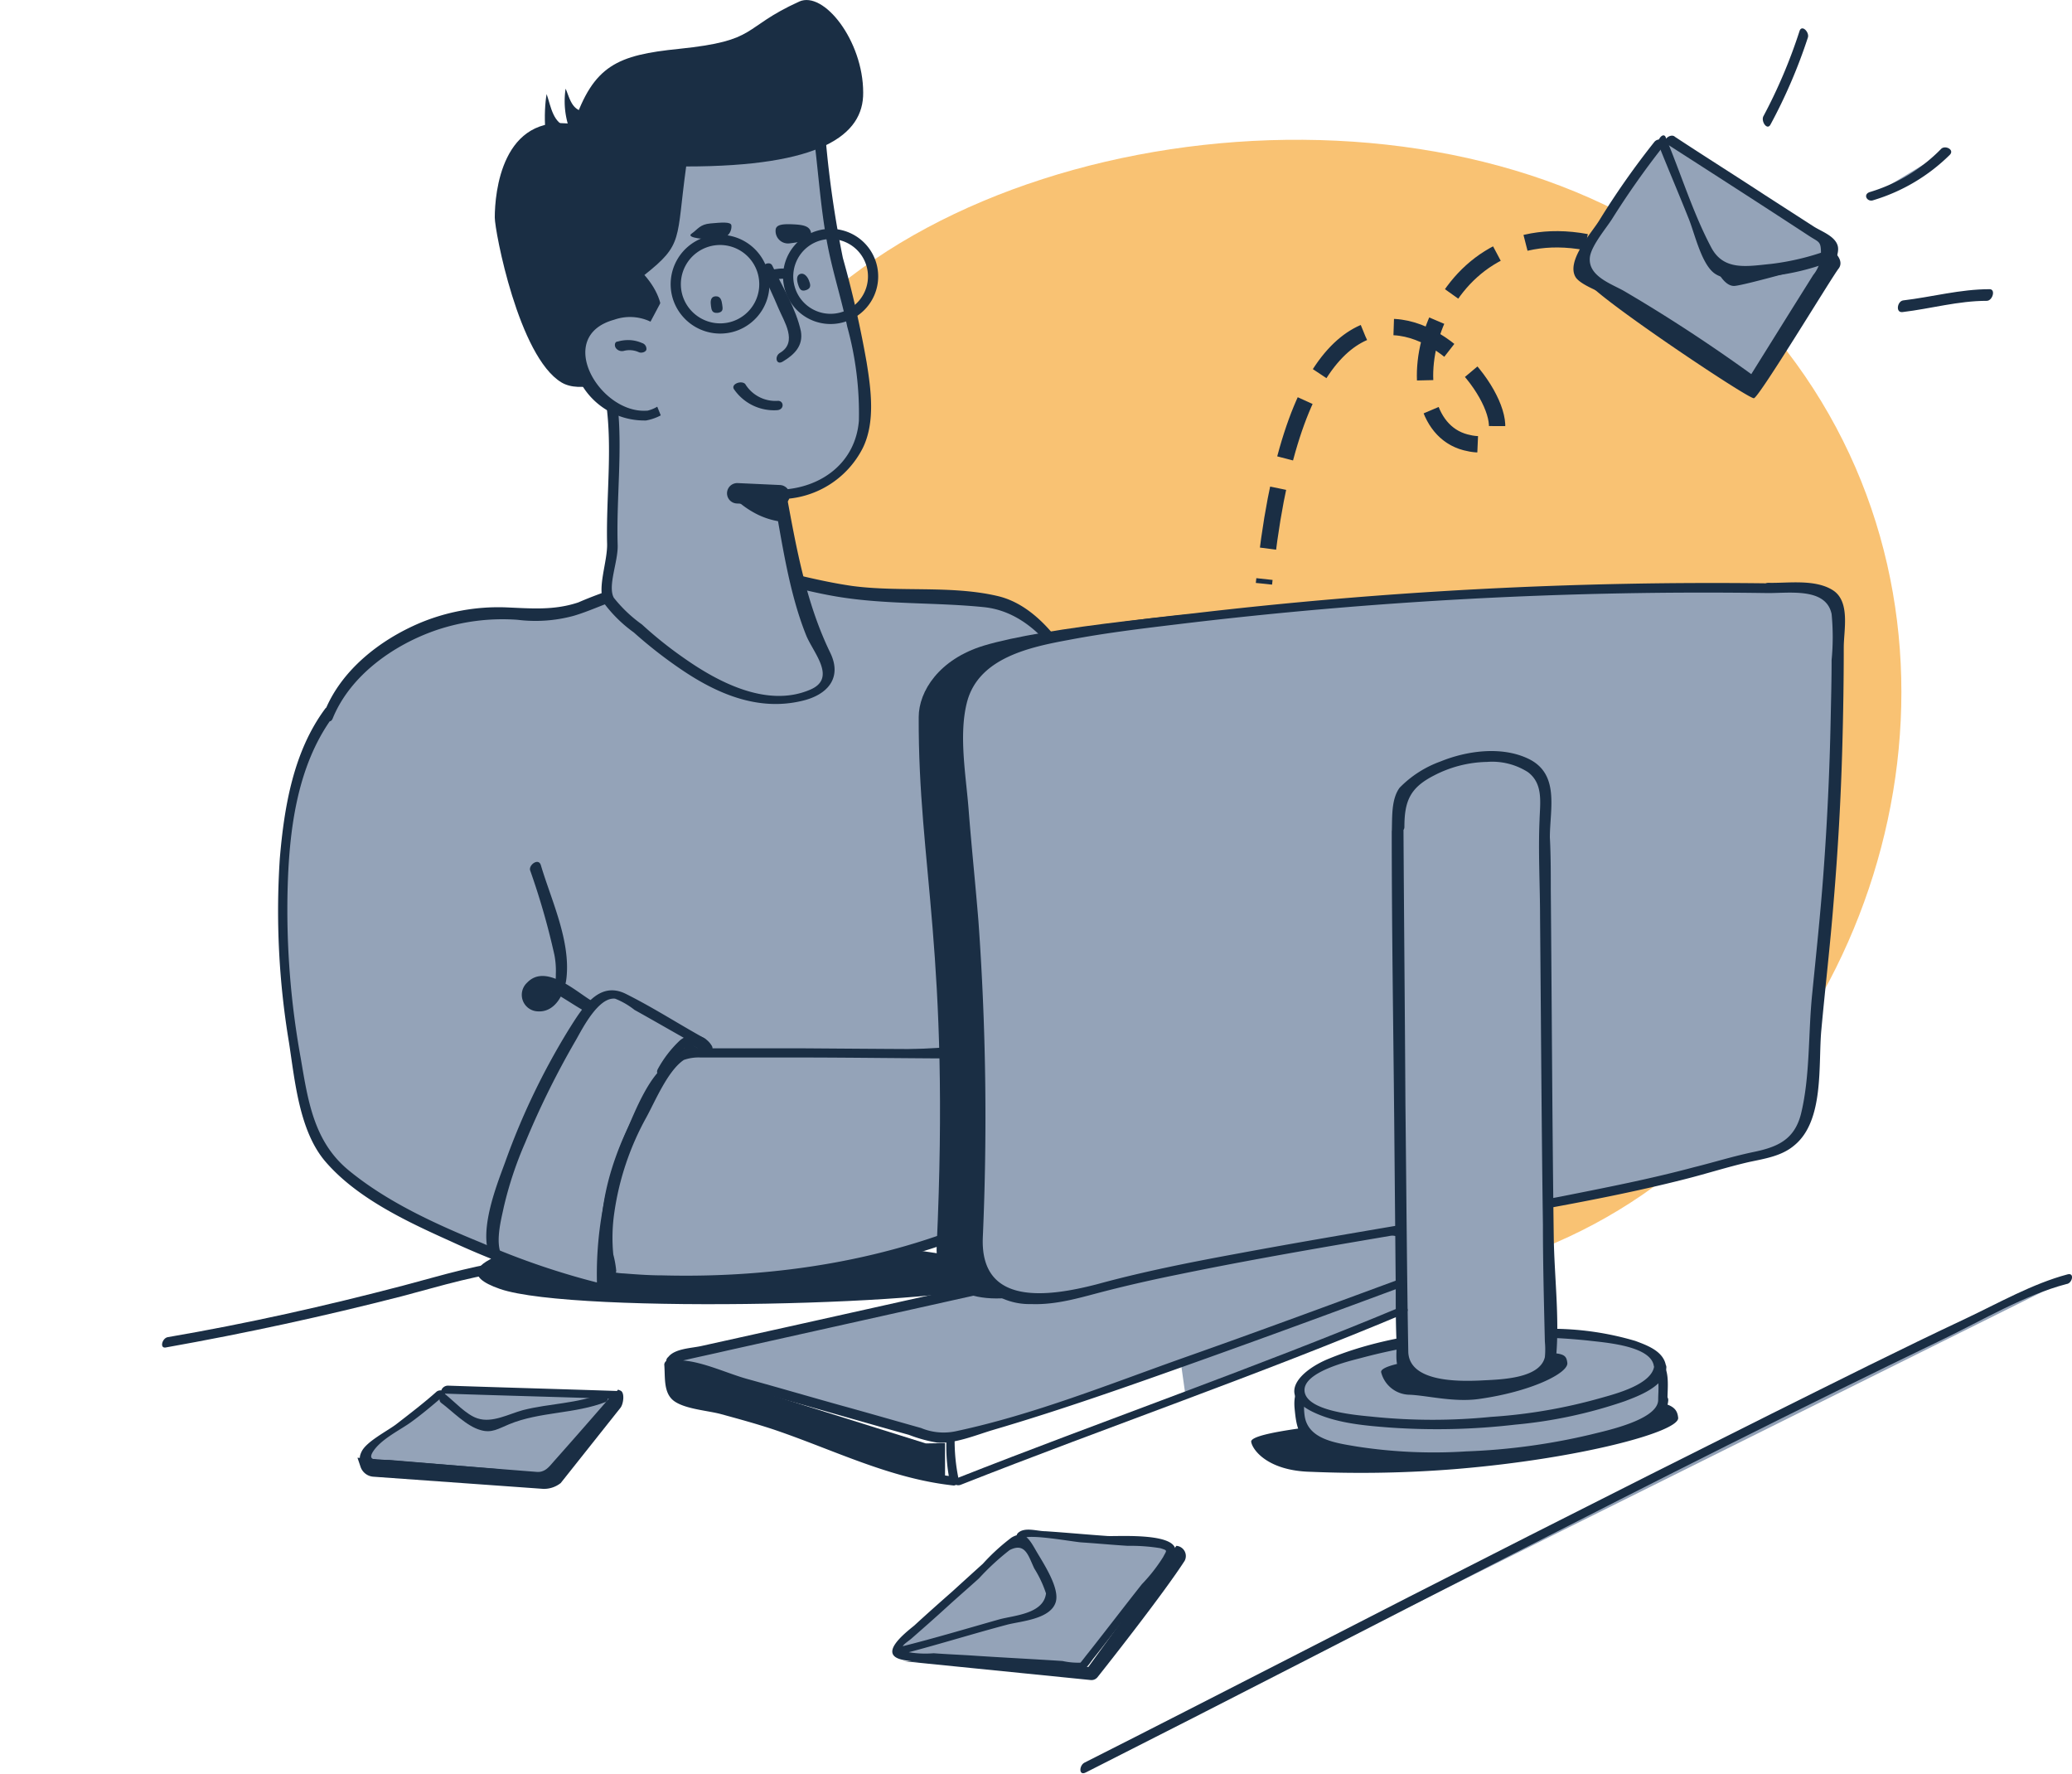 <svg xmlns="http://www.w3.org/2000/svg" width="71.61mm" height="61.29mm" viewBox="0 0 202.98 173.72">
	<path d="M81.14,28.87C104,9.16,151.65,7.05,173.11,32s15.11,61.9-7.79,81.61S106.47,129.06,85,104.13,58.25,48.58,81.14,28.87Z" style="fill: #f9c273" />
	<path d="M115.67,133.39l21.19-7.62.48,2.86-21.2,8.09Z" style="fill: #94a3b8" />
	<path d="M146.15,122.43C125.62,130,98.09,140.34,92,141l-26-7.38a.3.3,0,0,1,0-.57l63-14Z" style="fill: #94a3b8" />
	<path d="M146.06,122C136,125.67,126,129.44,115.9,133c-7.24,2.57-14.57,5.52-22.1,7.14a5.76,5.76,0,0,1-3.57-.28c-2.57-.72-5.19-1.48-7.77-2.19-3.09-.86-6.19-1.77-9.28-2.62-1.91-.53-4.29-1.67-6.34-1.81-1-.05-1,.28.1,0,1.42-.33,2.81-.62,4.23-.95l15.39-3.43c12-2.67,23.87-5.33,35.82-8,1.76-.38,3.53-.81,5.29-1.19a4.64,4.64,0,0,1,1.14-.24c.15,0,.34,0-.09,0a4.06,4.06,0,0,1,.76.14c5.43,1.19,10.91,2.19,16.34,3.24.52.1,1.28-.81.62-1l-7.86-1.57c-3-.57-6.05-1.62-9.05-1.81a9.13,9.13,0,0,0-2.24.33c-2.19.48-4.38,1-6.53,1.48l-43.58,9.71-8.39,1.86c-1,.24-2.66.24-3.33,1.1a.5.5,0,0,0-.14.62c.52.71,1.66.81,2.47,1,2.15.62,4.29,1.24,6.43,1.81,5,1.38,9.86,2.81,14.82,4.19a14.13,14.13,0,0,0,2.76.76c1.72.14,3.86-.76,5.48-1.24,6.81-2,13.53-4.38,20.2-6.76,9.62-3.43,19.19-7,28.81-10.58C146.87,122.62,146.77,121.72,146.06,122Z" style="fill: #1a2e44" />
	<path d="M51.07,123.91c-6.38.38-13,3.81-34.67,7.57Z" style="fill: #94a3b8" />
	<path d="M51.12,123.39c-3.95.28-7.81,1.52-11.62,2.52-7.62,2-15.29,3.72-23.06,5.05-.57.09-.85,1.19-.14,1q11.64-2.07,23.05-5c3.82-1,7.67-2.24,11.63-2.53C51.55,124.39,51.88,123.34,51.12,123.39Z" style="fill: #1a2e44" />
	<path d="M202.46,125.34c-6.19,1.57-74.17,36.72-96.18,47.82Z" style="fill: #94a3b8" />
	<path d="M202.55,124.81c-3.43.91-6.76,2.81-10,4.34-6.39,3-12.72,6.19-19.06,9.34q-23.72,11.85-47.35,24c-6.62,3.38-13.29,6.81-19.91,10.15-.52.28-.57,1.33.15.95,28-14.15,55.73-28.82,84-42.44,3.85-1.86,7.9-4.29,12.05-5.39C203,125.72,203.27,124.62,202.55,124.81Z" style="fill: #1a2e44" />
	<path d="M88.37,122.29s11.91,1.19,9.29,3.33-41.35,3.15-48.68.62,5.9-4.95,5.9-4.95l4.48,3.43C70.51,125,78.32,123.72,88.37,122.29Z" style="fill: #1a2e44" />
	<path d="M178.92,24.31c.57,0,1.86,1.15,1.19,2S172.35,38.89,171.82,39,155.34,28.41,155.48,27.5a2.33,2.33,0,0,1,2.15-2.9C164.49,23.6,178.92,24.31,178.92,24.31Z" style="fill: #1a2e44" />
	<path d="M163.73,13.69c5.05,3.29,10.09,6.53,15.19,9.81a1.49,1.49,0,0,1,.67.67,1.34,1.34,0,0,1-.29,1c-2.52,4-5.05,8.14-7.62,12.19A146,146,0,0,0,155.34,27a1,1,0,0,1-.62-.67,1.59,1.59,0,0,1,.15-.52,75.74,75.74,0,0,1,7.67-11.72" style="fill: #94a3b8" />
	<path d="M163.25,14.07c4.67,3,9.34,6,14,9.05.95.62,1.14.48,1.14,1.71a3.36,3.36,0,0,1-.76,2.1l-2.15,3.43-4.28,6.86a7.21,7.21,0,0,0,.9-.19c-4.19-3.05-8.53-5.91-13-8.53-1.24-.71-3.62-1.47-3.34-3.38.19-1.14,1.62-2.81,2.19-3.72a82.25,82.25,0,0,1,5-7.09c.47-.62-.53-.91-.91-.38a78,78,0,0,0-5.38,7.67c-.76,1.23-3.29,4-2.29,5.57.53.76,2.38,1.38,3.19,1.86,1.38.81,2.77,1.62,4.15,2.47,3.19,2,6.33,4.1,9.38,6.34a.7.7,0,0,0,.91-.19c1.76-2.81,3.47-5.57,5.24-8.39.71-1.09,3.28-3.85,2.76-5.28-.33-.91-1.62-1.34-2.34-1.81l-4.81-3.1c-2.9-1.9-5.86-3.76-8.76-5.67C163.68,13,162.77,13.74,163.25,14.07Z" style="fill: #1a2e44" />
	<path d="M162.49,14.21c.95,2.38,1.95,4.72,2.9,7.1.62,1.48,1.29,4.67,2.67,5.53s3.71.38,5.1.23a23.28,23.28,0,0,0,6.47-1.57c.53-.19.39-1.33-.28-1.09a25.06,25.06,0,0,1-5.81,1.43c-2.34.23-4.62.71-5.86-1.53-1.81-3.38-3-7.29-4.48-10.81C163,12.83,162.25,13.69,162.49,14.21Z" style="fill: #1a2e44" />
	<path d="M178.83,25.69S171,27.93,169.92,28s-1.86-1.81-1.86-1.81a36.57,36.57,0,0,0,4.48.38c1-.09,6.33-1.33,6.33-1.33Z" style="fill: #1a2e44" />
	<path d="M100,150.4a.62.62,0,0,0,.19-.2l14.1,1.1a.53.53,0,0,1,.38.86l-8.62,11.05-17.68-1.05a.62.62,0,0,1-.38-1.09l5.62-5c1.53-1.38,3-2.76,4.58-4.09.28-.24,1.23-1.43,1.66-1.38.91,0,2.34,3.85,2.81,4.71A2.25,2.25,0,0,1,103,157c-.23.66-1,.9-1.71,1.09-4.76,1.19-8.24,2.38-13,3.57" style="fill: #94a3b8" />
	<path d="M100.19,150.68c.52-.48,4.71.29,5.71.38,1.53.1,3,.24,4.57.34a18.14,18.14,0,0,1,3.2.23c.76.24.62.19.28.86a16.29,16.29,0,0,1-2.09,2.67c-1.77,2.24-3.48,4.48-5.24,6.71-.24.29-.48.62-.72.91s0,.1.19.05a7.11,7.11,0,0,1-2-.15c-2.86-.19-5.76-.33-8.62-.52-1.33-.09-2.67-.14-4-.24a9.88,9.88,0,0,1-2.67-.14c-.9-.43-.09-.81.48-1.29,1.14-1,2.28-2,3.43-3.05s2.14-1.9,3.19-2.85a24.5,24.5,0,0,1,3-2.77c1.57-.81,1.85.62,2.43,1.81a11.08,11.08,0,0,1,1.14,2.43c-.24,2-3.1,2.15-4.53,2.53-3.19.9-6.38,1.86-9.62,2.67-.47.14-.62,1-.05.76,3.53-.91,7-2,10.44-2.91,1.28-.33,4.19-.52,4.71-2.19.43-1.38-1.24-3.86-1.9-5s-1.15-2.09-2.43-1.33a20.07,20.07,0,0,0-2.81,2.57c-1,.9-2,1.81-3,2.72-1.24,1.09-2.48,2.19-3.72,3.33-1,.81-3.66,2.91-1,3.38,3,.53,6.39.38,9.43.57,1.81.1,3.67.24,5.48.34a8.64,8.64,0,0,0,2.43.14c.57-.19.86-.76,1.24-1.24,1.1-1.38,2.14-2.76,3.24-4.14s2.29-2.91,3.43-4.39c.38-.47,1.14-1.14,1.29-1.71.66-2.1-5.48-1.67-6.58-1.72-2-.14-4-.33-6.1-.47-.81,0-2-.43-2.66.14C99.33,150.49,99.76,151.06,100.19,150.68Z" style="fill: #1a2e44" />
	<path d="M43.69,136.1l16.77.53-6.67,7.62a1,1,0,0,1-.81.33L36.12,143.2a.5.5,0,0,1-.29-.9c2.19-1.77,5.62-4.29,7.34-5.77" style="fill: #94a3b8" />
	<path d="M43.55,136.49c5.57.19,11.19.33,16.76.52,0-.19-.14-.38-.19-.57-1.9,2.19-3.81,4.38-5.76,6.57-.67.76-.91,1.15-1.86,1.19a25.79,25.79,0,0,1-3.81-.33L38.31,143c-1-.09-2.53.29-1.72-.9s2.62-2.05,3.67-2.81,2.14-1.67,3.19-2.58c.48-.42-.28-.71-.67-.42-1.28,1.14-2.66,2.19-4,3.23-.91.67-2.86,1.67-3.34,2.62s0,1.24.86,1.43c3.52.77,7.57.62,11.15.91,1.81.14,5.28,1.19,6.81-.19,2.43-2.15,4.43-5.05,6.57-7.48.19-.24.14-.57-.19-.57-5.57-.19-11.19-.34-16.77-.53C43.31,135.72,42.93,136.44,43.55,136.49Z" style="fill: #1a2e44" />
	<path d="M59.12,136.44c-2.57,1.05-5.28,1-7.9,1.67-1.39.38-3,1.28-4.43.81-1.1-.34-2.29-1.67-3.2-2.39-.38-.28-.76.57-.38.86,1.1.81,2.48,2.29,3.86,2.67,1.1.33,1.76-.14,2.81-.57,3-1.24,6.43-1,9.48-2.19C59.69,137.15,59.6,136.2,59.12,136.44Z" style="fill: #1a2e44" />
	<path d="M88.42,162.69l18.39,1.85a.76.76,0,0,0,.71-.28c1.29-1.62,6.53-8.29,8.53-11.39a1,1,0,0,0-.81-1.47l-8.62,11.86Z" style="fill: #1a2e44" />
	<path d="M60.79,136.2c.43.19.29,1.29,0,1.67l-5.86,7.38a2.65,2.65,0,0,1-1.71.57l-16.63-1.19a1.43,1.43,0,0,1-1.28-1l-.29-.86,18.72,1.48,6.81-8.15Z" style="fill: #1a2e44" />
	<path d="M32.16,70.08a12.5,12.5,0,0,1,.72-1.57c2.81-4.57,9.95-9.24,18.15-8.29,6.28.76,7.57-2.9,15-2.67,4.24-4.71,8.29.43,22.68,1.15,2.9.14,7.14.09,9.09.57,4,.95,7.67,6.57,9,10.29,3.86,6.52,8.48,7.62,9.48,9.33,9.19,3,9.19,3,14.34,4.72-5.72,6.29-5,19.2-3.53,23.58-6.24,0,2.72,1.91-.81-4.24-.48-.81-22.24-1.38-22.77-2.43-5.71,4-29.44,2.76-37.53,4-5.67,5.58-7.39,17.58-7,21.82-6.09-1.33-26.24-8.53-28.29-15.29C27.78,101.66,25.11,79.32,32.16,70.08Z" style="fill: #94a3b8" />
	<path d="M32.59,70.37c1.72-4.24,6-7.24,10.19-8.67a20.28,20.28,0,0,1,7.91-1,14.27,14.27,0,0,0,5.48-.38c1.48-.43,2.86-1.1,4.33-1.58a13.51,13.51,0,0,1,2.67-.57c.86-.09,2.38.14,3.19-.24,1-.47,1.48-1.43,2.67-1.71a8.25,8.25,0,0,1,3.43.09c3.29.62,6.43,1.62,9.72,2.15,4.71.76,9.43.52,14.19,1s7.91,5.05,9.67,9.19a19.57,19.57,0,0,0,7.2,8.29c1,.71,1.85,1.62,2.81,2.29,1.57,1.09,4.38,1.47,6.19,2.09l8.29,2.72c-.1-.34-.19-.67-.29-1-5.24,6-5.9,16.72-3.62,24.15.14-.24.24-.48.38-.72-.47,0-2.62-.24-2.66.67a.73.73,0,0,0,.28.67c1.38.9,2.91-1.1,2.95-2.29.1-2.86-1.42-3.48-3.76-3.72-3.76-.38-7.57-.57-11.34-.8-1.85-.15-3.71-.24-5.57-.43-.57-.05-2.76-.1-3.1-.48a.45.45,0,0,0-.57-.14c-4,2.62-10.1,2.57-14.67,2.86-5.76.33-11.53.38-17.29.66-1.48.1-4.19-.19-5.57.53-2,1-3.48,4.81-4.34,6.81a35.28,35.28,0,0,0-2.86,15.48l.43-.57a73.92,73.92,0,0,1-11.76-4c-4.53-1.85-9.24-4-13-7.09-3.43-2.81-4-6.82-4.71-11a81.41,81.41,0,0,1-1.29-16.34c.14-5.77.86-12.15,4.38-17,.34-.43-.33-1.43-.71-.86-3.1,4.19-4,9.58-4.43,14.67a78.21,78.21,0,0,0,.9,18c.58,3.76,1,8.62,3.53,11.62,3.09,3.62,8,5.91,12.24,7.82a83.33,83.33,0,0,0,15,5.28c.28,0,.43-.33.43-.57a32.73,32.73,0,0,1,1.38-10.72,31.37,31.37,0,0,1,2-5.62c.76-1.57,2.09-4.52,4-5,3-.76,6.57-.43,9.62-.52,3.86-.15,7.77-.19,11.63-.43a74,74,0,0,0,10.33-1.1,17.07,17.07,0,0,0,3.72-1.05,11.51,11.51,0,0,0,1.14-.52c.76-.43-.48-.19.33-.14,1.77.14,3.53.62,5.34.76,3,.24,6.1.43,9.1.62,1.57.09,3.09.19,4.67.33a8.13,8.13,0,0,1,3,.38,2.59,2.59,0,0,1,.9,2.24c-.14.72-.52.76-1,1.19-.24.24-2.05,0-.57,1.15a9.89,9.89,0,0,0,2-.15c.38,0,.48-.42.38-.71-2.19-7-1.52-17.29,3.48-23a.72.72,0,0,0-.29-1l-7.81-2.57c-1.86-.62-4.29-1-6-2a29.68,29.68,0,0,1-2.57-2,23.7,23.7,0,0,1-4.48-3.71c-1.91-2.1-2.86-4.53-4.19-7-1.72-3-4.29-6.43-7.82-7.29-4.57-1.09-9.62-.38-14.29-1-3.71-.53-7.28-1.62-10.9-2.34-2-.38-4-.47-5.72.81-.76.57-.67.67-1.62.91s-2,.09-2.95.28A38.76,38.76,0,0,0,56.65,59c-2.43.81-4.67.58-7.2.48A19.93,19.93,0,0,0,41.16,61c-3.95,1.67-7.71,4.62-9.33,8.62C31.54,70.27,32.3,71.08,32.59,70.37Z" style="fill: #1a2e44" />
	<path d="M52.45,85c.67,2.28,1.34,4.47,2,6.66.86,2.86.67,4.91,0,6a1.72,1.72,0,0,1-2.43.67c-.52-.48-.85-1.34.43-2,1-.52,2.67.86,5.1,2.29" style="fill: #94a3b8" />
	<path d="M51.93,85.23a70.58,70.58,0,0,1,2.38,8.29,8.15,8.15,0,0,1,.14,1.9,4,4,0,0,1-.19,1.34c0,.43-.14.47-.47.19-.72-.29-.53-.19.62.33.19.15.43.24.62.38.71.43,1.43.91,2.19,1.34.52.28,1.19-.67.71-1-1.52-.9-4.48-3.66-6.29-1.76a1.62,1.62,0,0,0,1,2.81c1.81.15,2.72-1.86,2.86-3.33.38-3.67-1.52-7.62-2.52-11C52.74,84,51.79,84.71,51.93,85.23Z" style="fill: #1a2e44" />
	<path d="M54.6,17.07c-1.43-2.43-1.34-6.24-1.05-7.86.43,1.23.62,2.95,2.14,3.23s3.24-1.09,3,.53S56,19.49,54.6,17.07Z" style="fill: #1a2e44" />
	<path d="M56.46,14.06a8.11,8.11,0,0,1-1.05-5.38c.38.86.57,2.05,1.76,2.24a11,11,0,0,0,3.19-.33C61.17,10.44,57.65,15.73,56.46,14.06Z" style="fill: #1a2e44" />
	<path d="M80.37,14.11c.43,3.62.81,6.53,1.09,8.81.43,3.39,5,16.39,2.58,21a8.16,8.16,0,0,1-7.63,4.62c.91,5,1.72,8.67,2.43,11.2a17.73,17.73,0,0,0,1.81,4.52s3.15,4-4.28,4.38-17-10-17-10c1-6.1.57-3.14.57-6.43V39.88l-3.1-16.53c3.81-6,7.91-9.81,12.39-11.57C72.65,10.44,76.32,11.2,80.37,14.11Z" style="fill: #94a3b8" />
	<path d="M79.84,14.3c.39,3.29.62,6.67,1.29,10C81.65,26.88,82.46,29.4,83,32a31.85,31.85,0,0,1,1.14,9.2c-.33,4.14-3.72,6.62-7.72,6.76a.73.73,0,0,0-.62.72c.81,4.43,1.48,9.29,3.15,13.48.66,1.71,3.09,4.24.43,5.38-4.2,1.81-9-.71-12.39-3.1a39,39,0,0,1-4.1-3.28,13.49,13.49,0,0,1-2.76-2.62c-.62-1.15.43-3.53.38-5.15-.14-4.52.48-9.24,0-13.67C60,35,58.74,30.21,57.89,25.54a7.66,7.66,0,0,1-.43-2.33c.14-.76,1.76-2.48,2.28-3.14a37.44,37.44,0,0,1,3.43-3.82A18.83,18.83,0,0,1,70,12c3.62-1.1,7.15.57,10.1,2.57.48.33,1.19-.62.67-.95-4.72-3.24-9.39-3.91-14.39-.91A25.54,25.54,0,0,0,61,17.16c-.91,1-1.76,2.05-2.57,3.14-.62.86-1.91,2.15-2.05,3.2a7.4,7.4,0,0,0,.33,1.76c.34,1.71.62,3.43.95,5.14.58,3,1.29,6.05,1.72,9.1.62,4.43,0,9.15.09,13.62.1,1.86-1.09,4.58-.23,6.05a13.37,13.37,0,0,0,2.85,2.77,44.25,44.25,0,0,0,4.77,3.71c3.48,2.34,7.43,4,11.67,3,2.52-.57,4-2.24,2.81-4.71C78.94,59,78,53.6,77,48.17c-.19.24-.43.48-.62.71a9.14,9.14,0,0,0,8.14-5c1.24-2.52.81-5.71.38-8.38a104,104,0,0,0-2.33-10.24,104.1,104.1,0,0,1-1.67-11.48C80.85,13.21,79.8,13.73,79.84,14.3Z" style="fill: #1a2e44" />
	<path d="M67.22,16.3c-1,7.24-.24,7.58-4.09,10.63C68.94,33.55,58.55,39.6,55,37.45c-4.19-2.52-6.53-14.81-6.53-16.15,0-2.38.67-10.24,7.72-9.14,1.95-5.77,4.29-6.77,10.34-7.38,7.86-.81,6-2,11.76-4.63C80.7-.94,84.56,4,84.56,9.06,84.61,13.25,80.37,16.3,67.22,16.3Z" style="fill: #1a2e44" />
	<path d="M76.13,48.55l-4.24.19a9.19,9.19,0,0,0,2,1.48,7.49,7.49,0,0,0,2.57.86Z" style="fill: #1a2e44" />
	<path d="M76.37,48.5l-4.15-.19" style="fill: none;stroke: #1a2e44;stroke-linecap: round;stroke-width: 2px" />
	<path d="M70.37,23.4c-1.15.1-3.24-.09-2.62-.52s.81-.91,1.85-1,2-.19,2.05.19S71.51,23.31,70.37,23.4Z" style="fill: #1a2e44" />
	<path d="M63.22,40.69C60.55,41,56.65,38,56.74,35s2-4.09,4.62-4.43a4.92,4.92,0,0,1,5.48,4.29C67.17,37.55,65.94,40.36,63.22,40.69Z" style="fill: #94a3b8" />
	<path d="M63.32,40.22c-4.58.28-9.06-7.29-3.15-8.91A4.65,4.65,0,0,1,66,33.88c1,2.43,0,5.86-2.76,6.38-.67.15-.67,1.05.1.91,3.19-.62,4.76-4,4-7a5.53,5.53,0,0,0-6.76-3.95c-2.81.57-5,2.81-4.29,5.86a7.12,7.12,0,0,0,6.86,5.1C63.74,41.17,64.12,40.17,63.32,40.22Z" style="fill: #1a2e44" />
	<path d="M64.74,29.59l-1.62,3.05,1,6.53,1,2.47c3-1.57,4.2-4,3.67-7.14S67,29.69,64.74,29.59Z" style="fill: #94a3b8" />
	<path d="M62.74,34a3.68,3.68,0,0,0-1-.24,3.78,3.78,0,0,0-1,.1" style="fill: #94a3b8" />
	<path d="M62.89,33.59a3.4,3.4,0,0,0-1.15-.28,3.7,3.7,0,0,0-1.23.14c-.29,0-.34.38-.19.62a.74.74,0,0,0,.8.29,2.2,2.2,0,0,1,1.48.14c.24.09.62,0,.72-.24A.6.6,0,0,0,62.89,33.59Z" style="fill: #1a2e44" />
	<path d="M70.32,30.64c-.57.05-.62-.29-.67-.67s-.09-.9.43-.95.62.43.67.81S70.89,30.55,70.32,30.64Z" style="fill: #1a2e44" />
	<path d="M79,28.4c-.53.19-.67-.09-.81-.52s-.19-.91.19-1.05.71.24.86.62S79.51,28.21,79,28.4Z" style="fill: #1a2e44" />
	<path d="M75.13,26.3c1.14,2.48,2.05,4.58,2.76,6.29.38,1,0,1.76-1.33,2.43" style="fill: #94a3b8" />
	<path d="M74.61,26.54c.57,1.24,1.14,2.43,1.66,3.67s1.91,3.29.15,4.34c-.58.33-.39,1.28.28.85,1.1-.66,2-1.52,1.76-2.95C78,30.26,76.61,28,75.65,26,75.37,25.45,74.37,26.07,74.61,26.54Z" style="fill: #1a2e44" />
	<path d="M72.46,37.88a9.34,9.34,0,0,0,1.43,1.38,2.92,2.92,0,0,0,2.19.48" style="fill: #94a3b8" />
	<path d="M71.94,38.17a4.75,4.75,0,0,0,4.19,2c.76-.05.67-1,0-.91A3.47,3.47,0,0,1,73,37.6C72.6,37.21,71.51,37.64,71.94,38.17Z" style="fill: #1a2e44" />
	<path d="M77.37,23.83c1.14-.14,2.19-.33,2.09-1s-.71-.81-1.71-.86-1.67,0-1.76.48A1.22,1.22,0,0,0,77.37,23.83Z" style="fill: #1a2e44" />
	<path d="M71.75,32a4.34,4.34,0,1,0-5.39-3A4.36,4.36,0,0,0,71.75,32Z" style="fill: none;stroke: #1a2e44" />
	<path d="M82.51,31.07a4.16,4.16,0,1,0-5.14-2.86A4.15,4.15,0,0,0,82.51,31.07Z" style="fill: none;stroke: #1a2e44" />
	<path d="M75,27.12a5.36,5.36,0,0,1,1.19-.29,3.65,3.65,0,0,1,1,0" style="fill: none;stroke: #1a2e44;stroke-linecap: round" />
	<path d="M120.48,114.77s-13.15-.48-20.34,3.28C81.37,127.72,60,125,60,125s-1.33-2.72.05-8.91,6.24-12.72,6.76-12.91,27.49,0,27.49,0h1.14" style="fill: #94a3b8" />
	<path d="M120.38,114.34a60.64,60.64,0,0,0-8.95.38,42.06,42.06,0,0,0-14,4.09c-10.1,4.62-21.48,6.39-32.54,6.1-1.23,0-2.52-.09-3.76-.19a5.51,5.51,0,0,1-.9-.1c-.05,0,0,.48.14-.14a10.08,10.08,0,0,0-.29-1.62,16.91,16.91,0,0,1,.1-4.09,27.16,27.16,0,0,1,3.14-9.34c.86-1.57,2.1-4.57,3.67-5.62a4.36,4.36,0,0,1,1.62-.24c3,0,6.1,0,9.19,0,6,0,11.87.1,17.82.1.76,0,.48-.91-.19-.91-5.72,0-11.39-.05-17.1-.09-3.29,0-6.58,0-9.91,0a5.8,5.8,0,0,0-1.81.09c-1,.43-1.81,2-2.38,2.91-3.15,4.76-5.58,10.43-5.34,16.24.1,1.81,0,3.43,1.91,3.67a76.86,76.86,0,0,0,27.34-2.38,63.91,63.91,0,0,0,10.53-3.81,36.21,36.21,0,0,1,9.1-3.2,61.42,61.42,0,0,1,12.86-1C121.33,115.24,121.05,114.34,120.38,114.34Z" style="fill: #1a2e44" />
	<path d="M164.4,138.87c.09,1.38-9.72,4-21.68,5a115.54,115.54,0,0,1-14.29.28c-4.28-.09-5.76-2.19-5.86-2.95-.09-1.38,16.87-2.53,28.82-3.57S164.25,137.44,164.4,138.87Z" style="fill: #1a2e44" />
	<path d="M162.87,137.15c.15,2.38-7.67,4.86-17.43,5.53s-17.86-.72-18-3.05c0-.52-.66-2.86,0-3.38,2.38-1.81,9.82-1.62,17.48-2.15,8-.57,15.25-1.9,17.58-.28C163,134.15,162.87,136.68,162.87,137.15Z" style="fill: #94a3b8" />
	<path d="M162.44,137.15c-.09,1.95-5.24,3-6.57,3.34a62.47,62.47,0,0,1-12.24,1.66,49.43,49.43,0,0,1-10.67-.47c-2-.34-4.81-.67-5.15-3s.81-2.66,2.77-3a33.14,33.14,0,0,1,4.43-.48c3.9-.29,7.86-.33,11.76-.67,3.72-.28,7.39-.86,11.1-.9,1.1,0,3-.24,3.91.43s.66,1.95.66,3.09c0,.76.91.72.91-.05,0-1.38.33-3.28-1-4.09-2.19-1.34-6.05-.57-8.38-.38-4.38.38-8.72.81-13.1,1-3.62.19-7.43.1-11,1-2.05.47-3.24,1.05-3.05,3.28.15,1.53.29,2.77,1.67,3.62,2.1,1.29,5.05,1.53,7.48,1.72a62.84,62.84,0,0,0,12.72-.29A40.17,40.17,0,0,0,160,140.39c1.43-.62,3.34-1.52,3.43-3.29C163.35,136.39,162.49,136.44,162.44,137.15Z" style="fill: #1a2e44" />
	<path d="M145.26,139.29c9.79-.68,17.6-3.15,17.43-5.51s-8.23-3.73-18-3.05-17.59,3.16-17.43,5.52S135.47,140,145.26,139.29Z" style="fill: #94a3b8" />
	<path d="M162.06,133.68c-.09,1.9-3.86,2.85-5.24,3.24a51.56,51.56,0,0,1-10.76,1.85,57.55,57.55,0,0,1-11.44,0c-1.43-.15-6.47-.48-6.81-2.43s4.43-3.05,5.53-3.34a57,57,0,0,1,10.91-1.81,60,60,0,0,1,11.29.1c1.52.19,6.14.47,6.47,2.47.1.58,1.29.62,1.19,0-.23-1.43-1.85-2-3-2.43a29,29,0,0,0-8.29-1.19c-7.05-.28-15.05.19-21.68,2.91-2.52,1-5.33,3.38-1.71,5.19,2.29,1.14,5.1,1.38,7.57,1.57a66,66,0,0,0,12.34-.28,45.64,45.64,0,0,0,10.72-2.29c1.38-.52,4-1.48,4.09-3.29C163.3,133.29,162.11,133.1,162.06,133.68Z" style="fill: #1a2e44" />
	<path d="M153.54,133.47c.14,1-3.55,2.84-8.69,3.55-2.46.34-5.1-.36-6.79-.42a2.91,2.91,0,0,1-2.76-2.21c-.14-1,7.31-1.78,12.53-1.87S153.4,132.43,153.54,133.47Z" style="fill: #1a2e44" />
	<path d="M169.16,57.6c4.57.1,6.81,0,6.91,2.34.66,25-3.1,33.2-4,47-.43,6.58-2.67,5.62-7.29,7-14.58,4.48-46.73,8.15-62.59,12.53-7,1.95-10.62-.38-10.43-4.38C93.09,93.28,89.94,84.9,90,70.23c0-2.53,2-5.67,6.38-7C108.09,59.7,153.35,57.22,169.16,57.6Z" style="fill: #1a2e44" />
	<path d="M173,57.6c4.57.1,6.86,0,6.9,2.34.1,25.1-1.76,33.24-2.71,47.11-.43,6.57-4,5.57-8.62,7-14.58,4.48-46.73,8.15-62.59,12.53-7,1.95-10.63-.38-10.44-4.38C97,93.28,93.8,84.9,93.85,70.22c0-2.52,2-5.66,6.38-7C112,59.7,157.25,57.22,173,57.6Z" style="fill: #94a3b8" />
	<path d="M173,58.08c2.14.05,5.86-.62,6.43,2.05a23.54,23.54,0,0,1,0,4.52c0,1.91-.05,3.81-.09,5.72q-.15,7.63-.72,15.29c-.29,3.9-.71,7.86-1.1,11.76s-.19,8-1.09,11.68c-.67,2.62-2.43,3.28-4.81,3.76-2,.43-3.81,1-5.72,1.47-4.29,1.15-8.67,2-13,2.86-10.53,2-21.1,3.62-31.63,5.58-4.62.85-9.24,1.76-13.77,3C102.76,127,96,128,96.28,121.19a268.83,268.83,0,0,0-.43-31c-.29-3.57-.67-7.19-.95-10.76-.24-3.29-1-7.34-.19-10.58,1.09-4.43,6.19-5.48,10.05-6.19,3.52-.67,7.09-1.1,10.67-1.53A429.61,429.61,0,0,1,173,58.08c.62,0,.95-.95.19-.95a435.1,435.1,0,0,0-56.35,2.95c-4,.43-7.91.9-11.82,1.62-3.38.62-7,1.28-9.52,3.86-2.72,2.86-2.19,6.67-2,10.33.19,3.81.57,7.58.9,11.39a253.68,253.68,0,0,1,.76,33.53c-.09,1.81-.19,3.58,1.05,5a6.56,6.56,0,0,0,4.81,1.91c2.53.1,4.91-.67,7.34-1.29s4.76-1.14,7.14-1.62c11.53-2.38,23.2-4.09,34.83-6.24,4.95-.9,9.9-1.85,14.76-3.09,2.1-.53,4.15-1.19,6.24-1.67,1.53-.33,3.19-.57,4.43-1.62,3-2.43,2.34-8,2.67-11.38.38-4.15.86-8.24,1.19-12.39.43-5.1.72-10.19.86-15.34.09-3.24.14-6.48.14-9.67,0-1.71.67-4.52-1.09-5.62s-4.43-.66-6.29-.71C172.49,57.08,172.16,58.08,173,58.08Z" style="fill: #1a2e44" />
	<path d="M137,81.23a8,8,0,0,1,.62-3.76c4.66-4.39,12.52-4.2,13.67-.72.38,1.19,0,3.38,0,5.43.2,6.38.29,44,.62,50.92.1,1.72-3.43,2.48-7.05,2.67-3.81.19-7.38-1.05-7.43-2.05C137.39,128.48,137.05,87.9,137,81.23Z" style="fill: #94a3b8" />
	<path d="M137.58,81c0-2.57.57-3.86,2.9-5.05a11.7,11.7,0,0,1,5.2-1.33,6.5,6.5,0,0,1,4,1c1.52,1.14,1.19,3,1.14,4.67-.14,3.19.05,6.43.05,9.62.09,10,.14,20,.28,30.06,0,3.81.1,7.62.19,11.43a7.83,7.83,0,0,1,0,1.52c-.52,2.19-4.62,2.19-6.38,2.29-2.14.09-6.91.14-7-2.81-.14-8.1-.19-16.2-.28-24.3-.05-9-.14-18-.19-27,0-.62-1.15-.24-1.15.33,0,9.39.15,18.77.24,28.15.05,5.53.1,11,.15,16.53,0,1.86,0,3.72.09,5.53,0,1.14-.24,2.33.72,3.1,2.47,2.09,7.57,1.61,10.43,1.09,1.86-.33,4.29-.86,4.48-3.05.33-3.76-.19-7.86-.24-11.67-.15-11.34-.19-22.62-.29-34,0-1.72,0-3.43-.09-5.1,0-2.81,1-6.24-2.15-7.72-2.62-1.23-6-.76-8.57.29a10.61,10.61,0,0,0-4,2.57c-.81,1.1-.72,2.81-.76,4.15C136.43,82,137.58,81.61,137.58,81Z" style="fill: #1a2e44" />
	<path d="M186.39,30c3.47-.38,4.76-1.15,8.38-1.1Z" style="fill: #94a3b8" />
	<path d="M186.39,30.56c2.76-.33,5.43-1.1,8.24-1.1.57,0,.9-1.14.28-1.14-2.9,0-5.62.76-8.48,1.1C185.86,29.51,185.67,30.66,186.39,30.56Z" style="fill: #1a2e44" />
	<path d="M183.38,19.17c3.29-1.14,5.05-2,7.15-4.33Z" style="fill: #94a3b8" />
	<path d="M183.53,19.6A18,18,0,0,0,191,15.17c.52-.52-.48-1-.86-.57a16.3,16.3,0,0,1-6.91,4.19C182.43,19,182.91,19.84,183.53,19.6Z" style="fill: #1a2e44" />
	<path d="M173.09,11.79a42.18,42.18,0,0,0,3.62-8.43Z" style="fill: #94a3b8" />
	<path d="M173.43,12.22a51.73,51.73,0,0,0,3.67-8.53c.19-.52-.58-1.33-.81-.66a51,51,0,0,1-3.53,8.33C172.48,11.84,173.09,12.79,173.43,12.22Z" style="fill: #1a2e44" />
	<path d="M49.69,123.58c-1.47-1-.62-4-.33-5.39a36.15,36.15,0,0,1,2.09-6.28,83.56,83.56,0,0,1,5-10.1c.62-1.1,2.19-4.19,3.81-4a7.53,7.53,0,0,1,1.9,1.1c2.05,1.14,4.1,2.33,6.15,3.48.52.28,1.33-.34.67-.72-2.58-1.43-5-3-7.67-4.33s-4.29,1.43-5.58,3.47a69.33,69.33,0,0,0-6.24,13c-.9,2.48-3.43,8.58-.42,10.53C49.55,124.62,50.31,124,49.69,123.58Z" style="fill: #1a2e44" />
	<path d="M69.7,102.38a2.05,2.05,0,0,0-3.15-.43,11.21,11.21,0,0,0-2.09,2.72c-.38.66.52.9.86.33a11.47,11.47,0,0,1,1.28-1.81,2.89,2.89,0,0,1,.76-.76c.58-.24,1.24.47,1.58.85S70.08,102.86,69.7,102.38Z" style="fill: #1a2e44" />
	<path d="M68.41,102.71s-.62-.52-1-.43-.58.86-.58.86Z" style="fill: #1a2e44" />
	<path d="M65.08,133.72c.09,1.24-.1,2.77,1,3.53s3.24.9,4.52,1.24c1.72.47,3.48.95,5.2,1.52,5.9,2,11.38,4.81,17.62,5.48.34,0,.57-.38.48-.67a18.24,18.24,0,0,1-.38-3.95c0-.57-.81-.19-.81.24a17.53,17.53,0,0,0,.38,4.19c.14-.24.33-.43.47-.67-5.47-.57-10.28-2.9-15.38-4.76-2.53-.91-5.1-1.67-7.67-2.38C68.75,137,66.65,137,66,135a8.68,8.68,0,0,1-.14-1.52C65.84,132.87,65,133.25,65.08,133.72Z" style="fill: #1a2e44" />
	<path d="M137.24,128c-14.38,6-29.1,11.1-43.58,16.81-.57.24-.1.81.43.62,14.48-5.71,29.2-10.76,43.58-16.81C138.2,128.34,137.72,127.77,137.24,128Z" style="fill: #1a2e44" />
	<path d="M155.4,23.71c-15.48-2.87-19.92,17.49-11.83,19.61,12.11,3.18-14.89-35.19-19.75,13.85" style="fill: none;stroke: #1a2e44;stroke-width: 1.6px;stroke-dasharray: 6,3" />
	<path d="M90.7,141.37l-25.17-7.88.23,3.31,6.35,1.52,4.71,1.53,4.47,2,7.76,2.55,3.53.5v-3.56Z" style="fill: #1a2e44" />
</svg>

